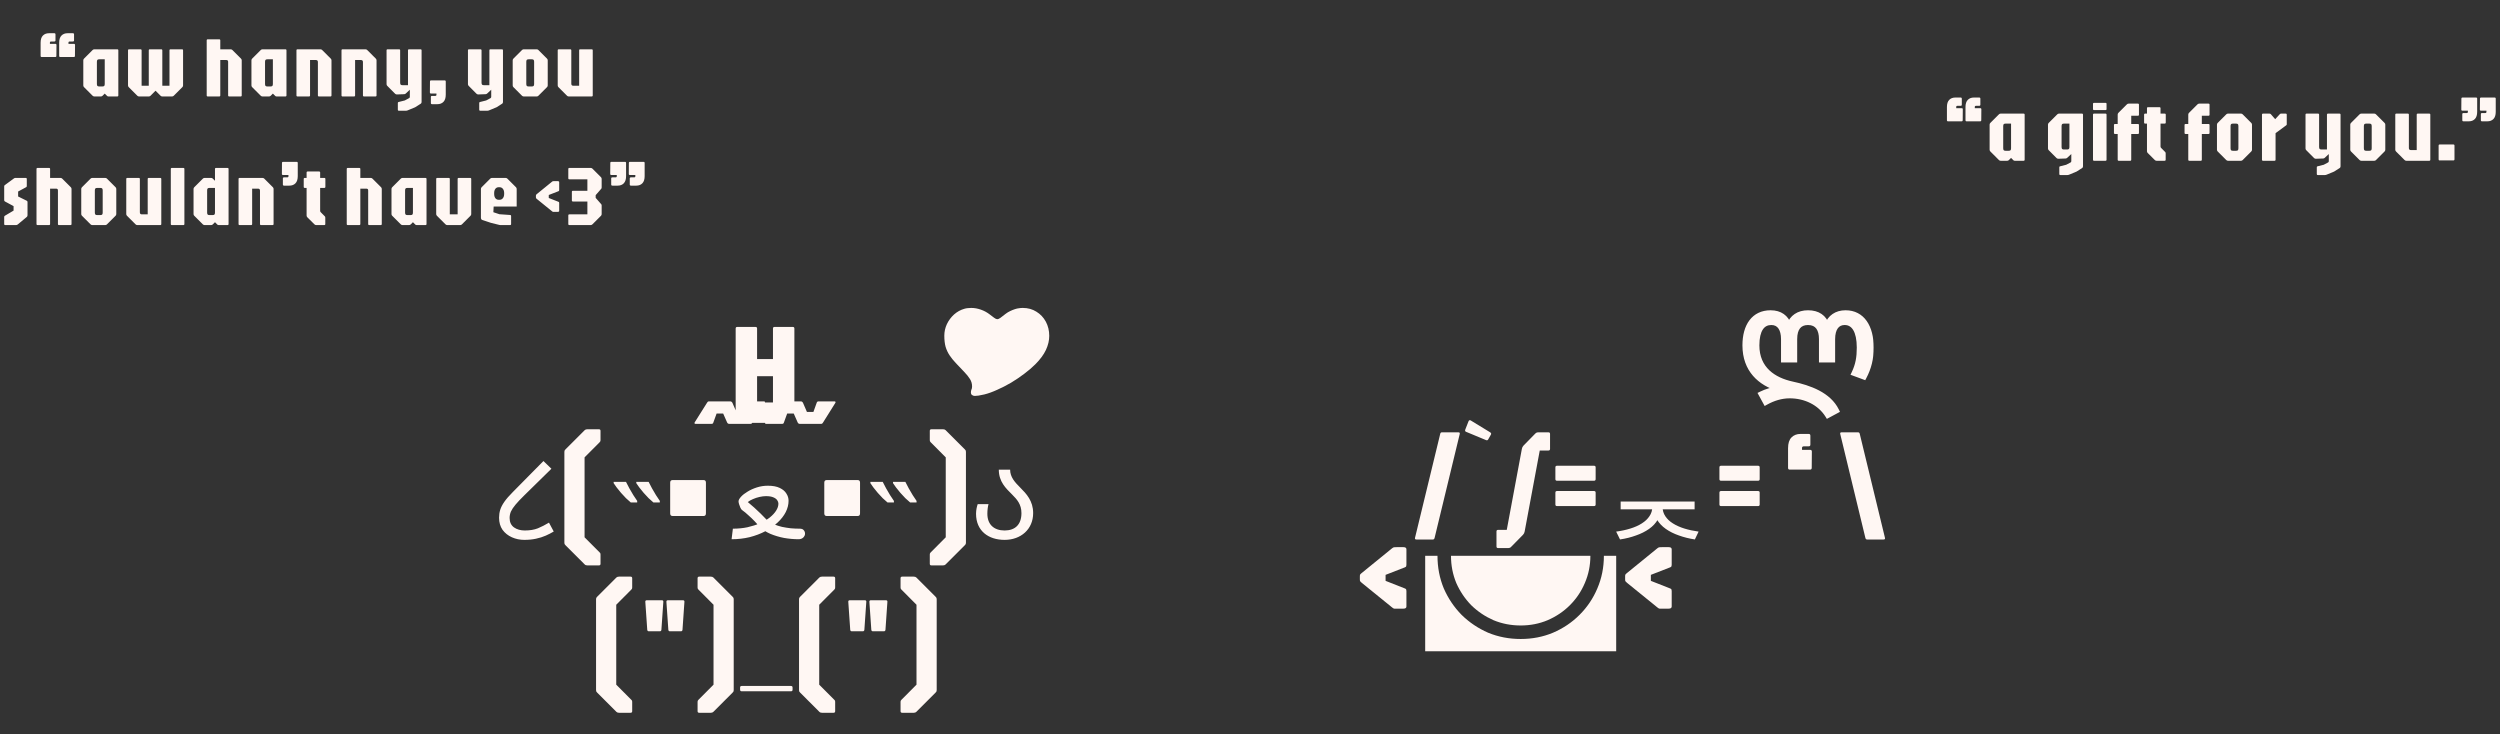 <svg width="933" height="274" viewBox="0 0 933 274" fill="none" xmlns="http://www.w3.org/2000/svg">
<rect x="0" y="0" width="933" height="274" fill="#333333" stroke="none"/>
<path d="M738.641 36.4C738.929 36.4 739.073 36.544 739.073 36.832V39.072C739.073 39.349 738.929 39.488 738.641 39.488H737.473C737.153 39.488 736.993 39.621 736.993 39.888V40.368H739.041C739.307 40.368 739.441 40.512 739.441 40.8L739.409 44.848C739.409 45.136 739.27 45.28 738.993 45.28H733.921C733.654 45.28 733.521 45.136 733.521 44.848V39.952C733.521 38.747 733.803 37.856 734.369 37.28C734.945 36.693 735.702 36.4 736.641 36.4H738.641ZM731.713 36.4C732.001 36.4 732.145 36.544 732.145 36.832V39.072C732.145 39.349 732.001 39.488 731.713 39.488H730.545C730.225 39.488 730.065 39.621 730.065 39.888V40.368H732.113C732.379 40.368 732.513 40.512 732.513 40.8L732.481 44.848C732.481 45.136 732.342 45.28 732.065 45.28H726.993C726.726 45.28 726.593 45.136 726.593 44.848V39.952C726.593 38.747 726.875 37.856 727.441 37.28C728.017 36.693 728.774 36.4 729.713 36.4H731.713ZM746.639 60C746.393 60 746.18 59.909 745.999 59.728L742.799 56.528C742.617 56.357 742.527 56.144 742.527 55.888V46.512C742.527 46.256 742.617 46.043 742.799 45.872L745.999 42.672C746.18 42.491 746.393 42.4 746.639 42.4H755.199C755.465 42.4 755.599 42.533 755.599 42.8V59.6C755.599 59.867 755.465 60 755.199 60H751.871C751.732 60 751.625 59.973 751.551 59.92C751.487 59.867 751.412 59.803 751.327 59.728L750.527 58.928L749.727 59.728C749.556 59.909 749.343 60 749.087 60H746.639ZM748.511 56.272H749.631C749.972 56.272 750.207 56.203 750.335 56.064C750.463 55.925 750.527 55.68 750.527 55.328V46.128H748.511C748.159 46.128 747.919 46.197 747.791 46.336C747.663 46.475 747.599 46.72 747.599 47.072V55.328C747.599 55.68 747.663 55.925 747.791 56.064C747.919 56.203 748.159 56.272 748.511 56.272ZM768.932 65.328C768.665 65.328 768.532 65.195 768.532 64.928V62.432C768.532 62.219 768.612 62.101 768.772 62.08L771.108 61.488L772.772 60.608C772.932 60.523 773.012 60.357 773.012 60.112V57.488L771.508 58.88C771.327 59.061 771.113 59.152 770.868 59.152L768.148 59.248C767.903 59.248 767.689 59.163 767.508 58.992L764.58 56.048C764.399 55.877 764.308 55.664 764.308 55.408V46.512C764.308 46.256 764.399 46.043 764.58 45.872L767.78 42.672C767.961 42.491 768.175 42.4 768.42 42.4H776.98C777.247 42.4 777.38 42.533 777.38 42.8V62.032C777.38 62.32 777.289 62.533 777.108 62.672L774.98 64.032L772.292 65.152C772.132 65.216 772.009 65.259 771.924 65.28C771.849 65.312 771.721 65.328 771.54 65.328H768.932ZM770.292 55.792H771.412C771.753 55.792 771.988 55.723 772.116 55.584C772.244 55.445 772.308 55.2 772.308 54.848V46.128H770.292C769.94 46.128 769.7 46.197 769.572 46.336C769.444 46.475 769.38 46.72 769.38 47.072V54.848C769.38 55.2 769.444 55.445 769.572 55.584C769.7 55.723 769.94 55.792 770.292 55.792ZM781.508 60C781.241 60 781.108 59.867 781.108 59.6V42.8C781.108 42.533 781.241 42.4 781.508 42.4H785.764C786.03 42.4 786.164 42.533 786.164 42.8V59.6C786.164 59.867 786.03 60 785.764 60H781.508ZM781.428 41.072C781.214 41.072 781.108 40.965 781.108 40.752V38.72C781.108 38.507 781.214 38.4 781.428 38.4H785.876C786.068 38.4 786.164 38.507 786.164 38.72V40.752C786.164 40.965 786.068 41.072 785.876 41.072H781.428ZM790.721 60C790.454 60 790.321 59.867 790.321 59.6V42.768C790.321 42.523 790.406 42.309 790.577 42.128L793.777 38.928C793.958 38.757 794.171 38.672 794.417 38.672H797.857C798.123 38.672 798.257 38.805 798.257 39.072V42.8C798.257 43.067 798.123 43.2 797.857 43.2H795.377V59.6C795.377 59.867 795.243 60 794.977 60H790.721ZM789.329 50C789.062 50 788.929 49.867 788.929 49.6V46.672C788.929 46.405 789.062 46.272 789.329 46.272H797.857C798.123 46.272 798.257 46.405 798.257 46.672V49.6C798.257 49.867 798.123 50 797.857 50H789.329ZM804.819 60C804.573 60 804.36 59.909 804.179 59.728L801.507 57.072C801.336 56.891 801.251 56.677 801.251 56.432V46.128H800.579C800.312 46.128 800.179 45.995 800.179 45.728V42.8C800.179 42.533 800.312 42.4 800.579 42.4H801.251V40.4C801.251 40.133 801.384 40 801.651 40H805.907C806.173 40 806.307 40.133 806.307 40.4V42.4H807.859C808.125 42.4 808.259 42.533 808.259 42.8V45.728C808.259 45.995 808.125 46.128 807.859 46.128H806.307V54.672C806.307 54.875 806.371 55.04 806.499 55.168L808.067 56.752C808.173 56.848 808.227 57.008 808.227 57.232V59.6C808.227 59.867 808.093 60 807.827 60H804.819ZM817.065 60C816.798 60 816.664 59.867 816.664 59.6V42.768C816.664 42.523 816.75 42.309 816.921 42.128L820.121 38.928C820.302 38.757 820.515 38.672 820.761 38.672H824.201C824.467 38.672 824.601 38.805 824.601 39.072V42.8C824.601 43.067 824.467 43.2 824.201 43.2H821.721V59.6C821.721 59.867 821.587 60 821.321 60H817.065ZM815.673 50C815.406 50 815.273 49.867 815.273 49.6V46.672C815.273 46.405 815.406 46.272 815.673 46.272H824.201C824.467 46.272 824.601 46.405 824.601 46.672V49.6C824.601 49.867 824.467 50 824.201 50H815.673ZM831.483 60C831.237 60 831.024 59.909 830.843 59.728L827.643 56.528C827.461 56.357 827.371 56.144 827.371 55.888V46.512C827.371 46.256 827.461 46.043 827.643 45.872L830.843 42.672C831.024 42.491 831.237 42.4 831.483 42.4H836.331C836.587 42.4 836.8 42.491 836.971 42.672L840.171 45.872C840.352 46.043 840.443 46.256 840.443 46.512V55.888C840.443 56.144 840.352 56.357 840.171 56.528L836.971 59.728C836.8 59.909 836.587 60 836.331 60H831.483ZM833.355 56.272H834.475C834.816 56.272 835.051 56.203 835.179 56.064C835.307 55.925 835.371 55.68 835.371 55.328V47.072C835.371 46.72 835.307 46.475 835.179 46.336C835.051 46.197 834.816 46.128 834.475 46.128H833.355C833.003 46.128 832.763 46.197 832.635 46.336C832.507 46.475 832.443 46.72 832.443 47.072V55.328C832.443 55.68 832.507 55.925 832.635 56.064C832.763 56.203 833.003 56.272 833.355 56.272ZM844.57 60C844.303 60 844.17 59.867 844.17 59.6V42.8C844.17 42.533 844.303 42.4 844.57 42.4H847.002C847.205 42.4 847.381 42.491 847.53 42.672L849.098 44.48L850.842 42.592C850.959 42.464 851.109 42.4 851.29 42.4H853.018C853.285 42.4 853.418 42.533 853.418 42.8V46.24C853.418 46.411 853.407 46.528 853.386 46.592C853.365 46.645 853.306 46.704 853.21 46.768L849.242 49.696V59.6C849.242 59.867 849.109 60 848.842 60H844.57ZM865.028 65.328C864.761 65.328 864.628 65.195 864.628 64.928V62.432C864.628 62.229 864.708 62.112 864.868 62.08L867.22 61.488L868.868 60.608C869.028 60.523 869.108 60.357 869.108 60.112V57.488L867.62 58.88C867.439 59.061 867.225 59.152 866.98 59.152L864.26 59.248C864.015 59.248 863.801 59.163 863.62 58.992L860.692 56.048C860.511 55.877 860.42 55.664 860.42 55.408V42.8C860.42 42.533 860.553 42.4 860.82 42.4H865.092C865.359 42.4 865.492 42.533 865.492 42.8V54.848C865.492 55.2 865.556 55.445 865.684 55.584C865.812 55.723 866.047 55.792 866.388 55.792H868.42V42.8C868.42 42.533 868.553 42.4 868.82 42.4H873.092C873.359 42.4 873.492 42.533 873.492 42.8V62.032C873.492 62.352 873.401 62.565 873.22 62.672L871.092 64.032L868.388 65.152C868.228 65.216 868.105 65.259 868.02 65.28C867.945 65.312 867.823 65.328 867.652 65.328H865.028ZM881.233 60C880.987 60 880.774 59.909 880.593 59.728L877.393 56.528C877.211 56.357 877.121 56.144 877.121 55.888V46.512C877.121 46.256 877.211 46.043 877.393 45.872L880.593 42.672C880.774 42.491 880.987 42.4 881.233 42.4H886.081C886.337 42.4 886.55 42.491 886.721 42.672L889.921 45.872C890.102 46.043 890.193 46.256 890.193 46.512V55.888C890.193 56.144 890.102 56.357 889.921 56.528L886.721 59.728C886.55 59.909 886.337 60 886.081 60H881.233ZM883.105 56.272H884.225C884.566 56.272 884.801 56.203 884.929 56.064C885.057 55.925 885.121 55.68 885.121 55.328V47.072C885.121 46.72 885.057 46.475 884.929 46.336C884.801 46.197 884.566 46.128 884.225 46.128H883.105C882.753 46.128 882.513 46.197 882.385 46.336C882.257 46.475 882.193 46.72 882.193 47.072V55.328C882.193 55.68 882.257 55.925 882.385 56.064C882.513 56.203 882.753 56.272 883.105 56.272ZM898.032 60C897.776 60 897.563 59.909 897.392 59.728L894.192 56.528C894.011 56.357 893.92 56.144 893.92 55.888V42.8C893.92 42.533 894.053 42.4 894.32 42.4H898.592C898.859 42.4 898.992 42.533 898.992 42.8V55.248C898.992 55.749 899.237 56 899.728 56H901.92V42.8C901.92 42.533 902.053 42.4 902.32 42.4H906.592C906.859 42.4 906.992 42.533 906.992 42.8V59.6C906.992 59.867 906.859 60 906.592 60H898.032ZM910.493 59.872C910.226 59.872 910.093 59.728 910.093 59.44V54.352C910.093 54.064 910.226 53.92 910.493 53.92H915.613C915.879 53.92 916.013 54.064 916.013 54.352V59.44C916.013 59.728 915.879 59.872 915.613 59.872H910.493ZM919.361 45.28C919.073 45.28 918.929 45.136 918.929 44.848V42.608C918.929 42.331 919.073 42.192 919.361 42.192H920.529C920.849 42.192 921.009 42.059 921.009 41.792V41.312H918.961C918.695 41.312 918.561 41.168 918.561 40.88L918.593 36.832C918.593 36.544 918.732 36.4 919.009 36.4H924.081C924.348 36.4 924.481 36.544 924.481 36.832V41.728C924.481 42.923 924.199 43.813 923.633 44.4C923.068 44.987 922.311 45.28 921.361 45.28H919.361ZM926.289 45.28C926.001 45.28 925.857 45.136 925.857 44.848V42.608C925.857 42.331 926.001 42.192 926.289 42.192H927.457C927.777 42.192 927.937 42.059 927.937 41.792V41.312H925.889C925.623 41.312 925.489 41.168 925.489 40.88L925.521 36.832C925.521 36.544 925.66 36.4 925.937 36.4H931.009C931.276 36.4 931.409 36.544 931.409 36.832V41.728C931.409 42.923 931.127 43.813 930.561 44.4C929.996 44.987 929.239 45.28 928.289 45.28H926.289Z" fill="#FFF7F3"/>
<path d="M27.203 12.4C27.491 12.4 27.635 12.544 27.635 12.832V15.072C27.635 15.349 27.491 15.488 27.203 15.488H26.035C25.715 15.488 25.555 15.621 25.555 15.888V16.368H27.603C27.87 16.368 28.003 16.512 28.003 16.8L27.971 20.848C27.971 21.136 27.832 21.28 27.555 21.28H22.483C22.216 21.28 22.083 21.136 22.083 20.848V15.952C22.083 14.747 22.366 13.856 22.931 13.28C23.507 12.693 24.264 12.4 25.203 12.4H27.203ZM20.275 12.4C20.563 12.4 20.707 12.544 20.707 12.832V15.072C20.707 15.349 20.563 15.488 20.275 15.488H19.107C18.787 15.488 18.627 15.621 18.627 15.888V16.368H20.675C20.942 16.368 21.075 16.512 21.075 16.8L21.043 20.848C21.043 21.136 20.904 21.28 20.627 21.28H15.555C15.288 21.28 15.155 21.136 15.155 20.848V15.952C15.155 14.747 15.438 13.856 16.003 13.28C16.579 12.693 17.336 12.4 18.275 12.4H20.275ZM35.201 36C34.956 36 34.743 35.909 34.561 35.728L31.361 32.528C31.18 32.357 31.089 32.144 31.089 31.888V22.512C31.089 22.256 31.18 22.043 31.361 21.872L34.561 18.672C34.743 18.491 34.956 18.4 35.201 18.4H43.761C44.028 18.4 44.161 18.533 44.161 18.8V35.6C44.161 35.867 44.028 36 43.761 36H40.433C40.295 36 40.188 35.973 40.113 35.92C40.049 35.867 39.975 35.803 39.889 35.728L39.089 34.928L38.289 35.728C38.119 35.909 37.905 36 37.649 36H35.201ZM37.073 32.272H38.193C38.535 32.272 38.769 32.203 38.897 32.064C39.025 31.925 39.089 31.68 39.089 31.328V22.128H37.073C36.721 22.128 36.481 22.197 36.353 22.336C36.225 22.475 36.161 22.72 36.161 23.072V31.328C36.161 31.68 36.225 31.925 36.353 32.064C36.481 32.203 36.721 32.272 37.073 32.272ZM51.889 36C51.643 36 51.43 35.909 51.249 35.728L48.049 32.528C47.867 32.357 47.777 32.144 47.777 31.888V18.8C47.777 18.533 47.91 18.4 48.177 18.4H52.449C52.715 18.4 52.849 18.533 52.849 18.8V32H55.521V18.8C55.521 18.533 55.654 18.4 55.921 18.4H60.177C60.443 18.4 60.577 18.533 60.577 18.8V32H63.249V18.8C63.249 18.533 63.382 18.4 63.649 18.4H67.921C68.187 18.4 68.321 18.533 68.321 18.8V31.888C68.321 32.144 68.23 32.357 68.049 32.528L64.849 35.728C64.667 35.909 64.454 36 64.209 36H60.561C60.305 36 60.091 35.909 59.921 35.728L57.761 33.568H58.337L56.177 35.728C56.006 35.909 55.793 36 55.537 36H51.889ZM77.539 36C77.272 36 77.139 35.867 77.139 35.6V15.072C77.139 14.805 77.272 14.672 77.539 14.672H81.811C82.077 14.672 82.211 14.805 82.211 15.072V18.4H86.099C86.344 18.4 86.557 18.491 86.739 18.672L89.939 21.872C90.12 22.043 90.211 22.256 90.211 22.512V35.6C90.211 35.867 90.077 36 89.811 36H85.539C85.272 36 85.139 35.867 85.139 35.6V23.072C85.139 22.624 84.915 22.4 84.467 22.4H82.211V35.6C82.211 35.867 82.077 36 81.811 36H77.539ZM97.951 36C97.706 36 97.493 35.909 97.311 35.728L94.111 32.528C93.93 32.357 93.839 32.144 93.839 31.888V22.512C93.839 22.256 93.93 22.043 94.111 21.872L97.311 18.672C97.493 18.491 97.706 18.4 97.951 18.4H106.511C106.778 18.4 106.911 18.533 106.911 18.8V35.6C106.911 35.867 106.778 36 106.511 36H103.183C103.045 36 102.938 35.973 102.863 35.92C102.799 35.867 102.725 35.803 102.639 35.728L101.839 34.928L101.039 35.728C100.869 35.909 100.655 36 100.399 36H97.951ZM99.823 32.272H100.943C101.285 32.272 101.519 32.203 101.647 32.064C101.775 31.925 101.839 31.68 101.839 31.328V22.128H99.823C99.471 22.128 99.231 22.197 99.103 22.336C98.975 22.475 98.911 22.72 98.911 23.072V31.328C98.911 31.68 98.975 31.925 99.103 32.064C99.231 32.203 99.471 32.272 99.823 32.272ZM111.039 36C110.772 36 110.639 35.867 110.639 35.6V18.8C110.639 18.533 110.772 18.4 111.039 18.4H119.599C119.844 18.4 120.057 18.491 120.239 18.672L123.439 21.872C123.62 22.043 123.711 22.256 123.711 22.512V35.6C123.711 35.867 123.577 36 123.311 36H119.039C118.772 36 118.639 35.867 118.639 35.6V23.152C118.639 22.651 118.388 22.4 117.887 22.4H115.711V35.6C115.711 35.867 115.577 36 115.311 36H111.039ZM127.851 36C127.585 36 127.451 35.867 127.451 35.6V18.8C127.451 18.533 127.585 18.4 127.851 18.4H136.411C136.657 18.4 136.87 18.491 137.051 18.672L140.251 21.872C140.433 22.043 140.523 22.256 140.523 22.512V35.6C140.523 35.867 140.39 36 140.123 36H135.851C135.585 36 135.451 35.867 135.451 35.6V23.152C135.451 22.651 135.201 22.4 134.699 22.4H132.523V35.6C132.523 35.867 132.39 36 132.123 36H127.851ZM148.872 41.328C148.605 41.328 148.472 41.195 148.472 40.928V38.432C148.472 38.229 148.552 38.112 148.712 38.08L151.064 37.488L152.712 36.608C152.872 36.523 152.952 36.357 152.952 36.112V33.488L151.464 34.88C151.282 35.061 151.069 35.152 150.824 35.152L148.104 35.248C147.858 35.248 147.645 35.163 147.464 34.992L144.536 32.048C144.354 31.877 144.264 31.664 144.264 31.408V18.8C144.264 18.533 144.397 18.4 144.664 18.4H148.936C149.202 18.4 149.336 18.533 149.336 18.8V30.848C149.336 31.2 149.4 31.445 149.528 31.584C149.656 31.723 149.89 31.792 150.232 31.792H152.264V18.8C152.264 18.533 152.397 18.4 152.664 18.4H156.936C157.202 18.4 157.336 18.533 157.336 18.8V38.032C157.336 38.352 157.245 38.565 157.064 38.672L154.936 40.032L152.232 41.152C152.072 41.216 151.949 41.259 151.864 41.28C151.789 41.312 151.666 41.328 151.496 41.328H148.872ZM161.236 38.88C160.948 38.88 160.804 38.736 160.804 38.448V36.208C160.804 35.931 160.948 35.792 161.236 35.792H162.404C162.724 35.792 162.884 35.659 162.884 35.392V34.912H160.836C160.57 34.912 160.436 34.768 160.436 34.48L160.468 30.432C160.468 30.144 160.607 30 160.884 30H165.956C166.223 30 166.356 30.144 166.356 30.432V35.328C166.356 36.523 166.074 37.413 165.508 38C164.943 38.587 164.186 38.88 163.236 38.88H161.236ZM179.247 41.328C178.98 41.328 178.847 41.195 178.847 40.928V38.432C178.847 38.229 178.927 38.112 179.087 38.08L181.439 37.488L183.087 36.608C183.247 36.523 183.327 36.357 183.327 36.112V33.488L181.839 34.88C181.657 35.061 181.444 35.152 181.199 35.152L178.479 35.248C178.233 35.248 178.02 35.163 177.839 34.992L174.911 32.048C174.729 31.877 174.639 31.664 174.639 31.408V18.8C174.639 18.533 174.772 18.4 175.039 18.4H179.311C179.577 18.4 179.711 18.533 179.711 18.8V30.848C179.711 31.2 179.775 31.445 179.903 31.584C180.031 31.723 180.265 31.792 180.607 31.792H182.639V18.8C182.639 18.533 182.772 18.4 183.039 18.4H187.311C187.577 18.4 187.711 18.533 187.711 18.8V38.032C187.711 38.352 187.62 38.565 187.439 38.672L185.311 40.032L182.607 41.152C182.447 41.216 182.324 41.259 182.239 41.28C182.164 41.312 182.041 41.328 181.871 41.328H179.247ZM195.451 36C195.206 36 194.993 35.909 194.811 35.728L191.611 32.528C191.43 32.357 191.339 32.144 191.339 31.888V22.512C191.339 22.256 191.43 22.043 191.611 21.872L194.811 18.672C194.993 18.491 195.206 18.4 195.451 18.4H200.299C200.555 18.4 200.769 18.491 200.939 18.672L204.139 21.872C204.321 22.043 204.411 22.256 204.411 22.512V31.888C204.411 32.144 204.321 32.357 204.139 32.528L200.939 35.728C200.769 35.909 200.555 36 200.299 36H195.451ZM197.323 32.272H198.443C198.785 32.272 199.019 32.203 199.147 32.064C199.275 31.925 199.339 31.68 199.339 31.328V23.072C199.339 22.72 199.275 22.475 199.147 22.336C199.019 22.197 198.785 22.128 198.443 22.128H197.323C196.971 22.128 196.731 22.197 196.603 22.336C196.475 22.475 196.411 22.72 196.411 23.072V31.328C196.411 31.68 196.475 31.925 196.603 32.064C196.731 32.203 196.971 32.272 197.323 32.272ZM212.251 36C211.995 36 211.781 35.909 211.611 35.728L208.411 32.528C208.229 32.357 208.139 32.144 208.139 31.888V18.8C208.139 18.533 208.272 18.4 208.539 18.4H212.811C213.077 18.4 213.211 18.533 213.211 18.8V31.248C213.211 31.749 213.456 32 213.947 32H216.139V18.8C216.139 18.533 216.272 18.4 216.539 18.4H220.811C221.077 18.4 221.211 18.533 221.211 18.8V35.6C221.211 35.867 221.077 36 220.811 36H212.251ZM1.965 84C1.698 84 1.565 83.867 1.565 83.6V81.008C1.565 80.763 1.645 80.603 1.805 80.528L5.069 78.592V76.928L1.805 75.168C1.645 75.072 1.565 74.907 1.565 74.672V69.568C1.565 69.451 1.581 69.355 1.613 69.28C1.655 69.205 1.714 69.141 1.789 69.088L5.197 66.592C5.314 66.507 5.41 66.453 5.485 66.432C5.559 66.411 5.634 66.4 5.709 66.4H9.597C9.863 66.4 9.997 66.533 9.997 66.8V69.312C9.997 69.493 9.981 69.616 9.949 69.68C9.927 69.744 9.874 69.797 9.789 69.84L6.765 71.472V73.328L9.997 74.928C10.178 75.003 10.269 75.163 10.269 75.408V80.32C10.269 80.587 10.178 80.8 9.997 80.96L6.589 83.792C6.418 83.931 6.205 84 5.949 84H1.965ZM14.023 84C13.757 84 13.623 83.867 13.623 83.6V63.072C13.623 62.805 13.757 62.672 14.023 62.672H18.295C18.562 62.672 18.695 62.805 18.695 63.072V66.4H22.583C22.828 66.4 23.042 66.491 23.223 66.672L26.423 69.872C26.605 70.043 26.695 70.256 26.695 70.512V83.6C26.695 83.867 26.562 84 26.295 84H22.023C21.756 84 21.623 83.867 21.623 83.6V71.072C21.623 70.624 21.399 70.4 20.951 70.4H18.695V83.6C18.695 83.867 18.562 84 18.295 84H14.023ZM34.436 84C34.19 84 33.977 83.909 33.796 83.728L30.596 80.528C30.414 80.357 30.324 80.144 30.324 79.888V70.512C30.324 70.256 30.414 70.043 30.596 69.872L33.796 66.672C33.977 66.491 34.19 66.4 34.436 66.4H39.284C39.54 66.4 39.753 66.491 39.924 66.672L43.124 69.872C43.305 70.043 43.396 70.256 43.396 70.512V79.888C43.396 80.144 43.305 80.357 43.124 80.528L39.924 83.728C39.753 83.909 39.54 84 39.284 84H34.436ZM36.308 80.272H37.428C37.769 80.272 38.004 80.203 38.132 80.064C38.26 79.925 38.324 79.68 38.324 79.328V71.072C38.324 70.72 38.26 70.475 38.132 70.336C38.004 70.197 37.769 70.128 37.428 70.128H36.308C35.956 70.128 35.716 70.197 35.588 70.336C35.46 70.475 35.396 70.72 35.396 71.072V79.328C35.396 79.68 35.46 79.925 35.588 80.064C35.716 80.203 35.956 80.272 36.308 80.272ZM51.235 84C50.979 84 50.766 83.909 50.595 83.728L47.395 80.528C47.214 80.357 47.123 80.144 47.123 79.888V66.8C47.123 66.533 47.257 66.4 47.523 66.4H51.795C52.062 66.4 52.195 66.533 52.195 66.8V79.248C52.195 79.749 52.441 80 52.931 80H55.123V66.8C55.123 66.533 55.257 66.4 55.523 66.4H59.795C60.062 66.4 60.195 66.533 60.195 66.8V83.6C60.195 83.867 60.062 84 59.795 84H51.235ZM64.144 84C63.877 84 63.744 83.867 63.744 83.6V63.072C63.744 62.805 63.877 62.672 64.144 62.672H68.416C68.682 62.672 68.816 62.805 68.816 63.072V83.6C68.816 83.867 68.682 84 68.416 84H64.144ZM76.342 84C76.097 84 75.883 83.909 75.702 83.728L72.502 80.528C72.32 80.357 72.23 80.144 72.23 79.888V70.512C72.23 70.256 72.32 70.043 72.502 69.872L75.702 66.672C75.883 66.491 76.097 66.4 76.342 66.4H78.79C79.046 66.4 79.259 66.491 79.43 66.672L80.23 67.472V63.072C80.23 62.805 80.363 62.672 80.63 62.672H84.902C85.168 62.672 85.302 62.805 85.302 63.072V83.6C85.302 83.867 85.168 84 84.902 84H81.574C81.435 84 81.329 83.973 81.254 83.92C81.19 83.867 81.115 83.803 81.03 83.728L80.23 82.928L79.43 83.728C79.259 83.909 79.046 84 78.79 84H76.342ZM78.214 80.272H79.334C79.675 80.272 79.91 80.203 80.038 80.064C80.166 79.925 80.23 79.68 80.23 79.328V70.128H78.214C77.862 70.128 77.622 70.197 77.494 70.336C77.366 70.475 77.302 70.72 77.302 71.072V79.328C77.302 79.68 77.366 79.925 77.494 80.064C77.622 80.203 77.862 80.272 78.214 80.272ZM89.429 84C89.163 84 89.029 83.867 89.029 83.6V66.8C89.029 66.533 89.163 66.4 89.429 66.4H97.989C98.235 66.4 98.448 66.491 98.629 66.672L101.829 69.872C102.011 70.043 102.101 70.256 102.101 70.512V83.6C102.101 83.867 101.968 84 101.701 84H97.429C97.163 84 97.029 83.867 97.029 83.6V71.152C97.029 70.651 96.779 70.4 96.277 70.4H94.101V83.6C94.101 83.867 93.968 84 93.701 84H89.429ZM106.002 69.28C105.714 69.28 105.57 69.136 105.57 68.848V66.608C105.57 66.331 105.714 66.192 106.002 66.192H107.17C107.49 66.192 107.65 66.059 107.65 65.792V65.312H105.602C105.335 65.312 105.202 65.168 105.202 64.88L105.234 60.832C105.234 60.544 105.373 60.4 105.65 60.4H110.722C110.989 60.4 111.122 60.544 111.122 60.832V65.728C111.122 66.923 110.839 67.813 110.274 68.4C109.709 68.987 108.951 69.28 108.002 69.28H106.002ZM117.991 84C117.745 84 117.532 83.909 117.351 83.728L114.679 81.072C114.508 80.891 114.423 80.677 114.423 80.432V70.128H113.751C113.484 70.128 113.351 69.995 113.351 69.728V66.8C113.351 66.533 113.484 66.4 113.751 66.4H114.423V64.4C114.423 64.133 114.556 64 114.823 64H119.079C119.345 64 119.479 64.133 119.479 64.4V66.4H121.031C121.297 66.4 121.431 66.533 121.431 66.8V69.728C121.431 69.995 121.297 70.128 121.031 70.128H119.479V78.672C119.479 78.875 119.543 79.04 119.671 79.168L121.239 80.752C121.345 80.848 121.399 81.008 121.399 81.232V83.6C121.399 83.867 121.265 84 120.999 84H117.991ZM129.804 84C129.538 84 129.404 83.867 129.404 83.6V63.072C129.404 62.805 129.538 62.672 129.804 62.672H134.076C134.343 62.672 134.476 62.805 134.476 63.072V66.4H138.364C138.61 66.4 138.823 66.491 139.004 66.672L142.204 69.872C142.386 70.043 142.476 70.256 142.476 70.512V83.6C142.476 83.867 142.343 84 142.076 84H137.804C137.538 84 137.404 83.867 137.404 83.6V71.072C137.404 70.624 137.18 70.4 136.732 70.4H134.476V83.6C134.476 83.867 134.343 84 134.076 84H129.804ZM150.217 84C149.972 84 149.758 83.909 149.577 83.728L146.377 80.528C146.196 80.357 146.105 80.144 146.105 79.888V70.512C146.105 70.256 146.196 70.043 146.377 69.872L149.577 66.672C149.758 66.491 149.972 66.4 150.217 66.4H158.777C159.044 66.4 159.177 66.533 159.177 66.8V83.6C159.177 83.867 159.044 84 158.777 84H155.449C155.31 84 155.204 83.973 155.129 83.92C155.065 83.867 154.99 83.803 154.905 83.728L154.105 82.928L153.305 83.728C153.134 83.909 152.921 84 152.665 84H150.217ZM152.089 80.272H153.209C153.55 80.272 153.785 80.203 153.913 80.064C154.041 79.925 154.105 79.68 154.105 79.328V70.128H152.089C151.737 70.128 151.497 70.197 151.369 70.336C151.241 70.475 151.177 70.72 151.177 71.072V79.328C151.177 79.68 151.241 79.925 151.369 80.064C151.497 80.203 151.737 80.272 152.089 80.272ZM166.904 84C166.659 84 166.446 83.909 166.264 83.728L163.064 80.528C162.883 80.357 162.792 80.144 162.792 79.888V66.8C162.792 66.533 162.926 66.4 163.192 66.4H167.464C167.731 66.4 167.864 66.533 167.864 66.8V80H170.792V66.8C170.792 66.533 170.926 66.4 171.192 66.4H175.464C175.731 66.4 175.864 66.533 175.864 66.8V79.888C175.864 80.144 175.774 80.357 175.592 80.528L172.392 83.728C172.222 83.909 172.008 84 171.752 84H166.904ZM186.76 84C186.653 84 186.536 83.984 186.408 83.952C186.291 83.92 186.179 83.893 186.072 83.872L183.224 83.168L179.96 82.08C179.64 81.973 179.48 81.664 179.48 81.152V70.512C179.48 70.256 179.571 70.043 179.752 69.872L182.952 66.672C183.133 66.491 183.347 66.4 183.592 66.4H188.712C188.957 66.4 189.171 66.491 189.352 66.672L192.552 69.872C192.733 70.043 192.824 70.256 192.824 70.512V77.072H184.232L184.12 79.2L186.392 79.952L190.472 80.24C190.653 80.272 190.744 80.395 190.744 80.608V83.6C190.744 83.867 190.611 84 190.344 84H186.76ZM186.12 74.56H186.424C186.947 74.56 187.363 74.363 187.672 73.968C187.992 73.573 188.152 73.04 188.152 72.368V72.048C188.152 71.387 187.992 70.859 187.672 70.464C187.363 70.069 186.947 69.872 186.424 69.872H186.104C185.592 69.872 185.181 70.069 184.872 70.464C184.573 70.859 184.424 71.387 184.424 72.048V72.368C184.424 73.04 184.573 73.573 184.872 73.968C185.181 74.363 185.597 74.56 186.12 74.56ZM206.88 79.072C206.688 79.072 206.533 79.072 206.416 79.072C206.309 79.061 206.176 78.987 206.016 78.848L200.336 74.24C200.176 74.101 200.08 74.005 200.048 73.952C200.016 73.888 200 73.771 200 73.6V73.072C200 72.891 200.016 72.773 200.048 72.72C200.08 72.656 200.176 72.56 200.336 72.432L206.016 67.808C206.176 67.68 206.309 67.616 206.416 67.616C206.533 67.605 206.688 67.6 206.88 67.6H208.128C208.501 67.6 208.688 67.733 208.688 68V70.848C208.688 70.944 208.677 71.04 208.656 71.136C208.635 71.232 208.555 71.307 208.416 71.36L204.8 72.768V73.888L208.416 75.312C208.555 75.355 208.635 75.429 208.656 75.536C208.677 75.632 208.688 75.723 208.688 75.808V78.672C208.688 78.939 208.501 79.072 208.128 79.072H206.88ZM212.492 84C212.225 84 212.092 83.867 212.092 83.6V80.4C212.092 80.133 212.225 80 212.492 80H219.212V75.2H213.82C213.553 75.2 213.42 75.067 213.42 74.8V71.6C213.42 71.333 213.553 71.2 213.82 71.2H219.212V66.928H212.492C212.225 66.928 212.092 66.795 212.092 66.528V63.072C212.092 62.805 212.225 62.672 212.492 62.672H220.444C220.689 62.672 220.903 62.757 221.084 62.928L224.284 66.128C224.455 66.309 224.54 66.523 224.54 66.768V69.968C224.54 70.192 224.487 70.352 224.38 70.448L222.3 72.832V73.84L224.38 76.208C224.487 76.315 224.54 76.475 224.54 76.688V79.888C224.54 80.144 224.455 80.357 224.284 80.528L221.084 83.728C220.903 83.909 220.689 84 220.444 84H212.492ZM228.533 69.28C228.245 69.28 228.101 69.136 228.101 68.848V66.608C228.101 66.331 228.245 66.192 228.533 66.192H229.701C230.021 66.192 230.181 66.059 230.181 65.792V65.312H228.133C227.866 65.312 227.733 65.168 227.733 64.88L227.765 60.832C227.765 60.544 227.904 60.4 228.181 60.4H233.253C233.52 60.4 233.653 60.544 233.653 60.832V65.728C233.653 66.923 233.37 67.813 232.805 68.4C232.24 68.987 231.482 69.28 230.533 69.28H228.533ZM235.461 69.28C235.173 69.28 235.029 69.136 235.029 68.848V66.608C235.029 66.331 235.173 66.192 235.461 66.192H236.629C236.949 66.192 237.109 66.059 237.109 65.792V65.312H235.061C234.794 65.312 234.661 65.168 234.661 64.88L234.693 60.832C234.693 60.544 234.832 60.4 235.109 60.4H240.181C240.448 60.4 240.581 60.544 240.581 60.832V65.728C240.581 66.923 240.298 67.813 239.733 68.4C239.168 68.987 238.41 69.28 237.461 69.28H235.461Z" fill="#FFF7F3"/>
<path d="M528.615 201.347C528.151 201.347 527.975 201.131 528.087 200.699L537.495 161.891C537.575 161.523 537.791 161.339 538.143 161.339H544.263C544.711 161.339 544.879 161.555 544.767 161.987L535.383 200.771C535.287 201.155 535.071 201.347 534.735 201.347H528.615ZM554.637 164.267L547.125 161.147C546.789 161.019 546.693 160.747 546.837 160.331L548.037 157.259C548.213 156.827 548.485 156.707 548.853 156.899L556.125 161.339C556.493 161.563 556.589 161.843 556.413 162.179L555.405 163.979C555.229 164.299 554.973 164.395 554.637 164.267ZM559.085 204.539C558.685 204.539 558.485 204.339 558.485 203.939V198.347C558.485 197.947 558.685 197.747 559.085 197.747H562.325L567.965 167.507C568.045 167.043 568.245 166.643 568.565 166.307L573.029 161.747C573.301 161.475 573.621 161.339 573.989 161.339H577.877C578.277 161.339 578.477 161.539 578.477 161.939V167.531C578.477 167.931 578.277 168.131 577.877 168.131H574.637L568.997 198.371C568.917 198.835 568.717 199.235 568.397 199.571L563.909 204.131C563.653 204.403 563.333 204.539 562.949 204.539H559.085ZM581.07 179.411C580.67 179.411 580.47 179.211 580.47 178.811V174.419C580.47 174.019 580.67 173.819 581.07 173.819H594.894C595.294 173.819 595.494 174.019 595.494 174.419V178.811C595.494 179.211 595.294 179.411 594.894 179.411H581.07ZM581.07 188.867C580.67 188.867 580.47 188.667 580.47 188.267V183.851C580.47 183.451 580.67 183.251 581.07 183.251H594.894C595.294 183.251 595.494 183.451 595.494 183.851V188.267C595.494 188.667 595.294 188.867 594.894 188.867H581.07ZM616.636 188.123H619.9V189.227C619.9 190.955 619.5 192.507 618.7 193.883C617.932 195.227 616.844 196.395 615.436 197.387C614.028 198.379 612.396 199.195 610.54 199.835C608.716 200.507 606.732 201.003 604.588 201.323L603.148 198.395C605.068 198.139 606.844 197.755 608.476 197.243C610.14 196.731 611.564 196.091 612.748 195.323C613.964 194.555 614.908 193.659 615.58 192.635C616.284 191.611 616.636 190.475 616.636 189.227V188.123ZM617.212 188.123H620.476V189.227C620.476 190.475 620.812 191.611 621.484 192.635C622.156 193.659 623.1 194.555 624.316 195.323C625.532 196.091 626.956 196.731 628.588 197.243C630.252 197.755 632.028 198.139 633.916 198.395L632.524 201.323C630.412 201.003 628.428 200.507 626.572 199.835C624.716 199.195 623.084 198.379 621.676 197.387C620.268 196.395 619.164 195.227 618.364 193.883C617.596 192.507 617.212 190.955 617.212 189.227V188.123ZM604.828 187.163H632.428V190.091H604.828V187.163ZM642.288 179.411C641.888 179.411 641.688 179.211 641.688 178.811V174.419C641.688 174.019 641.888 173.819 642.288 173.819H656.112C656.512 173.819 656.712 174.019 656.712 174.419V178.811C656.712 179.211 656.512 179.411 656.112 179.411H642.288ZM642.288 188.867C641.888 188.867 641.688 188.667 641.688 188.267V183.851C641.688 183.451 641.888 183.251 642.288 183.251H656.112C656.512 183.251 656.712 183.451 656.712 183.851V188.267C656.712 188.667 656.512 188.867 656.112 188.867H642.288ZM674.984 161.939C675.416 161.939 675.632 162.155 675.632 162.587V165.947C675.632 166.363 675.416 166.571 674.984 166.571H673.232C672.752 166.571 672.512 166.771 672.512 167.171V167.891H675.584C675.984 167.891 676.184 168.107 676.184 168.539L676.136 174.611C676.136 175.043 675.928 175.259 675.512 175.259H667.904C667.504 175.259 667.304 175.043 667.304 174.611V167.267C667.304 165.459 667.728 164.123 668.576 163.259C669.44 162.379 670.576 161.939 671.984 161.939H674.984ZM702.935 201.347H696.815C696.479 201.347 696.263 201.155 696.167 200.771L686.783 161.987C686.671 161.555 686.839 161.339 687.287 161.339H693.407C693.759 161.339 693.975 161.523 694.055 161.891L703.463 200.699C703.591 201.131 703.415 201.347 702.935 201.347Z" fill="#FFF7F3"/>
<mask id="path-4-outside-1_105_8" maskUnits="userSpaceOnUse" x="649.476" y="115" width="50" height="42" fill="black">
<rect fill="white" x="649.476" y="115" width="50" height="42"/>
<path d="M682.142 155C679.166 150.2 673.646 147.656 667.934 147.656C664.814 147.656 661.79 148.568 658.958 150.152L657.278 147.08C659.246 146.12 661.646 145.352 663.854 145.208V145.064C656.942 142.904 651.278 138.056 651.278 128.888C651.278 121.592 654.59 116.792 660.782 116.792C664.334 116.792 666.542 118.52 667.55 121.352H667.79C668.846 118.52 671.198 116.792 674.75 116.792C678.494 116.792 680.702 118.52 681.71 121.352H681.95C683.006 118.52 685.358 116.792 688.766 116.792C694.958 116.792 698.27 122.024 698.27 129.752C698.27 133.832 697.406 137.288 695.63 140.648L691.982 139.304C693.47 136.184 693.95 133.4 693.95 129.704C693.95 123.512 691.886 120.296 688.43 120.296C685.55 120.296 683.87 122.552 683.87 126.536V134.264H679.838V126.536C679.838 122.936 678.398 120.296 674.75 120.296C671.39 120.296 669.71 122.552 669.71 126.536V134.264H665.678V126.536C665.678 122.936 664.238 120.296 661.07 120.296C657.662 120.296 655.598 123.08 655.598 128.888C655.598 137.816 661.982 141.896 668.846 143.384C675.326 144.776 682.43 147.32 685.358 153.272L682.142 155Z"/>
</mask>
<path d="M682.142 155C679.166 150.2 673.646 147.656 667.934 147.656C664.814 147.656 661.79 148.568 658.958 150.152L657.278 147.08C659.246 146.12 661.646 145.352 663.854 145.208V145.064C656.942 142.904 651.278 138.056 651.278 128.888C651.278 121.592 654.59 116.792 660.782 116.792C664.334 116.792 666.542 118.52 667.55 121.352H667.79C668.846 118.52 671.198 116.792 674.75 116.792C678.494 116.792 680.702 118.52 681.71 121.352H681.95C683.006 118.52 685.358 116.792 688.766 116.792C694.958 116.792 698.27 122.024 698.27 129.752C698.27 133.832 697.406 137.288 695.63 140.648L691.982 139.304C693.47 136.184 693.95 133.4 693.95 129.704C693.95 123.512 691.886 120.296 688.43 120.296C685.55 120.296 683.87 122.552 683.87 126.536V134.264H679.838V126.536C679.838 122.936 678.398 120.296 674.75 120.296C671.39 120.296 669.71 122.552 669.71 126.536V134.264H665.678V126.536C665.678 122.936 664.238 120.296 661.07 120.296C657.662 120.296 655.598 123.08 655.598 128.888C655.598 137.816 661.982 141.896 668.846 143.384C675.326 144.776 682.43 147.32 685.358 153.272L682.142 155Z" fill="#FFF7F3"/>
<path d="M682.142 155L681.292 155.527L681.787 156.326L682.615 155.881L682.142 155ZM658.958 150.152L658.081 150.632L658.565 151.518L659.446 151.025L658.958 150.152ZM657.278 147.08L656.84 146.181L655.898 146.641L656.401 147.56L657.278 147.08ZM663.854 145.208L663.919 146.206L664.854 146.145V145.208H663.854ZM663.854 145.064H664.854V144.329L664.152 144.11L663.854 145.064ZM667.55 121.352L666.608 121.687L666.844 122.352H667.55V121.352ZM667.79 121.352V122.352H668.484L668.727 121.701L667.79 121.352ZM681.71 121.352L680.768 121.687L681.004 122.352H681.71V121.352ZM681.95 121.352V122.352H682.644L682.887 121.701L681.95 121.352ZM695.63 140.648L695.284 141.586L696.105 141.889L696.514 141.115L695.63 140.648ZM691.982 139.304L691.079 138.874L690.607 139.863L691.636 140.242L691.982 139.304ZM683.87 134.264V135.264H684.87V134.264H683.87ZM679.838 134.264H678.838V135.264H679.838V134.264ZM669.71 134.264V135.264H670.71V134.264H669.71ZM665.678 134.264H664.678V135.264H665.678V134.264ZM668.846 143.384L668.634 144.361L668.636 144.362L668.846 143.384ZM685.358 153.272L685.831 154.153L686.681 153.696L686.255 152.831L685.358 153.272ZM682.992 154.473C679.8 149.325 673.923 146.656 667.934 146.656V148.656C673.368 148.656 678.532 151.075 681.292 155.527L682.992 154.473ZM667.934 146.656C664.614 146.656 661.424 147.627 658.47 149.279L659.446 151.025C662.156 149.509 665.014 148.656 667.934 148.656V146.656ZM659.835 149.672L658.155 146.6L656.401 147.56L658.081 150.632L659.835 149.672ZM657.716 147.979C659.602 147.059 661.874 146.339 663.919 146.206L663.789 144.21C661.418 144.365 658.89 145.181 656.84 146.181L657.716 147.979ZM664.854 145.208V145.064H662.854V145.208H664.854ZM664.152 144.11C660.818 143.068 657.854 141.398 655.729 138.949C653.618 136.515 652.278 133.249 652.278 128.888H650.278C650.278 133.695 651.77 137.437 654.219 140.259C656.653 143.066 659.978 144.9 663.556 146.018L664.152 144.11ZM652.278 128.888C652.278 125.374 653.078 122.59 654.505 120.708C655.904 118.864 657.975 117.792 660.782 117.792V115.792C657.397 115.792 654.716 117.12 652.911 119.5C651.134 121.842 650.278 125.106 650.278 128.888H652.278ZM660.782 117.792C662.393 117.792 663.622 118.182 664.546 118.829C665.47 119.476 666.161 120.432 666.608 121.687L668.492 121.017C667.931 119.44 667.014 118.116 665.694 117.191C664.374 116.266 662.723 115.792 660.782 115.792V117.792ZM667.55 122.352H667.79V120.352H667.55V122.352ZM668.727 121.701C669.191 120.456 669.923 119.494 670.894 118.839C671.866 118.182 673.139 117.792 674.75 117.792V115.792C672.809 115.792 671.13 116.266 669.774 117.181C668.417 118.098 667.444 119.416 666.853 121.003L668.727 121.701ZM674.75 117.792C676.467 117.792 677.746 118.187 678.69 118.835C679.632 119.481 680.321 120.433 680.768 121.687L682.652 121.017C682.091 119.439 681.172 118.111 679.822 117.185C678.474 116.261 676.777 115.792 674.75 115.792V117.792ZM681.71 122.352H681.95V120.352H681.71V122.352ZM682.887 121.701C683.352 120.455 684.085 119.491 685.042 118.835C685.999 118.178 687.235 117.792 688.766 117.792V115.792C686.889 115.792 685.245 116.27 683.91 117.185C682.575 118.101 681.604 119.417 681.013 121.003L682.887 121.701ZM688.766 117.792C691.538 117.792 693.609 118.943 695.022 120.95C696.466 122.999 697.27 126.012 697.27 129.752H699.27C699.27 125.764 698.418 122.297 696.657 119.798C694.867 117.257 692.186 115.792 688.766 115.792V117.792ZM697.27 129.752C697.27 133.674 696.443 136.969 694.746 140.181L696.514 141.115C698.369 137.607 699.27 133.99 699.27 129.752H697.27ZM695.976 139.71L692.328 138.366L691.636 140.242L695.284 141.586L695.976 139.71ZM692.885 139.734C694.452 136.448 694.95 133.509 694.95 129.704H692.95C692.95 133.291 692.488 135.92 691.079 138.874L692.885 139.734ZM694.95 129.704C694.95 126.523 694.424 123.962 693.343 122.163C692.227 120.304 690.532 119.296 688.43 119.296V121.296C689.784 121.296 690.849 121.896 691.629 123.193C692.444 124.55 692.95 126.693 692.95 129.704H694.95ZM688.43 119.296C686.696 119.296 685.246 119.993 684.264 121.33C683.313 122.625 682.87 124.423 682.87 126.536H684.87C684.87 124.665 685.267 123.343 685.876 122.514C686.454 121.727 687.284 121.296 688.43 121.296V119.296ZM682.87 126.536V134.264H684.87V126.536H682.87ZM683.87 133.264H679.838V135.264H683.87V133.264ZM680.838 134.264V126.536H678.838V134.264H680.838ZM680.838 126.536C680.838 124.627 680.46 122.824 679.468 121.474C678.437 120.072 676.846 119.296 674.75 119.296V121.296C676.302 121.296 677.255 121.84 677.856 122.658C678.496 123.528 678.838 124.845 678.838 126.536H680.838ZM674.75 119.296C672.827 119.296 671.251 119.954 670.186 121.302C669.152 122.609 668.71 124.426 668.71 126.536H670.71C670.71 124.662 671.108 123.359 671.754 122.542C672.369 121.766 673.313 121.296 674.75 121.296V119.296ZM668.71 126.536V134.264H670.71V126.536H668.71ZM669.71 133.264H665.678V135.264H669.71V133.264ZM666.678 134.264V126.536H664.678V134.264H666.678ZM666.678 126.536C666.678 124.625 666.299 122.84 665.388 121.503C664.443 120.114 662.978 119.296 661.07 119.296V121.296C662.33 121.296 663.169 121.798 663.735 122.629C664.337 123.512 664.678 124.847 664.678 126.536H666.678ZM661.07 119.296C659.048 119.296 657.359 120.146 656.222 121.862C655.126 123.517 654.598 125.892 654.598 128.888H656.598C656.598 126.076 657.102 124.155 657.89 122.966C658.637 121.838 659.684 121.296 661.07 121.296V119.296ZM654.598 128.888C654.598 133.62 656.302 137.137 658.961 139.652C661.592 142.142 665.095 143.594 668.634 144.361L669.058 142.407C665.733 141.686 662.612 140.354 660.335 138.2C658.086 136.071 656.598 133.084 656.598 128.888H654.598ZM668.636 144.362C675.121 145.755 681.762 148.228 684.461 153.713L686.255 152.831C683.098 146.412 675.531 143.797 669.056 142.406L668.636 144.362ZM684.885 152.391L681.669 154.119L682.615 155.881L685.831 154.153L684.885 152.391Z" fill="#FFF7F3" mask="url(#path-4-outside-1_105_8)"/>
<path d="M620.26 227.144C619.876 227.144 619.567 227.144 619.332 227.144C619.119 227.123 618.852 226.973 618.532 226.696L607.172 217.48C606.852 217.203 606.66 217.011 606.596 216.904C606.532 216.776 606.5 216.541 606.5 216.2V215.144C606.5 214.781 606.532 214.547 606.596 214.44C606.66 214.312 606.852 214.12 607.172 213.864L618.532 204.616C618.852 204.36 619.119 204.232 619.332 204.232C619.567 204.211 619.876 204.2 620.26 204.2H622.756C623.503 204.2 623.876 204.467 623.876 205V210.696C623.876 210.888 623.855 211.08 623.812 211.272C623.77 211.464 623.61 211.613 623.332 211.72L616.1 214.536V216.776L623.332 219.624C623.61 219.709 623.77 219.859 623.812 220.072C623.855 220.264 623.876 220.445 623.876 220.616V226.344C623.876 226.877 623.503 227.144 622.756 227.144H620.26Z" fill="#FFF7F3"/>
<path d="M521.26 227.144C520.876 227.144 520.567 227.144 520.332 227.144C520.119 227.123 519.852 226.973 519.532 226.696L508.172 217.48C507.852 217.203 507.66 217.011 507.596 216.904C507.532 216.776 507.5 216.541 507.5 216.2V215.144C507.5 214.781 507.532 214.547 507.596 214.44C507.66 214.312 507.852 214.12 508.172 213.864L519.532 204.616C519.852 204.36 520.119 204.232 520.332 204.232C520.567 204.211 520.876 204.2 521.26 204.2H523.756C524.503 204.2 524.876 204.467 524.876 205V210.696C524.876 210.888 524.855 211.08 524.812 211.272C524.77 211.464 524.61 211.613 524.332 211.72L517.1 214.536V216.776L524.332 219.624C524.61 219.709 524.77 219.859 524.812 220.072C524.855 220.264 524.876 220.445 524.876 220.616V226.344C524.876 226.877 524.503 227.144 523.756 227.144H521.26Z" fill="#FFF7F3"/>
<path d="M531.88 243.06V207.42H536.47C536.47 211.74 537.25 215.79 538.81 219.57C540.43 223.29 542.65 226.59 545.47 229.47C548.35 232.29 551.65 234.51 555.37 236.13C559.15 237.69 563.2 238.47 567.52 238.47C571.84 238.47 575.86 237.69 579.58 236.13C583.36 234.51 586.66 232.29 589.48 229.47C592.36 226.59 594.58 223.29 596.14 219.57C597.76 215.79 598.57 211.74 598.57 207.42H603.16V243.06H531.88ZM567.52 233.43C563.92 233.43 560.53 232.77 557.35 231.45C554.23 230.07 551.47 228.21 549.07 225.87C546.73 223.47 544.87 220.71 543.49 217.59C542.17 214.41 541.51 211.02 541.51 207.42H593.53C593.53 211.02 592.84 214.41 591.46 217.59C590.14 220.71 588.28 223.47 585.88 225.87C583.54 228.21 580.78 230.07 577.6 231.45C574.48 232.77 571.12 233.43 567.52 233.43Z" fill="#FFF7F3"/>
<path d="M195.661 201.48C194.029 201.48 192.493 201.16 191.053 200.52C189.613 199.88 188.445 198.952 187.549 197.736C186.685 196.488 186.253 194.984 186.253 193.224C186.253 192.168 186.397 191.176 186.685 190.248C186.973 189.32 187.485 188.328 188.221 187.272C188.957 186.216 190.013 185 191.389 183.624L202.813 172.056L205.789 174.936L195.709 184.824C194.301 186.2 193.197 187.368 192.397 188.328C191.597 189.288 191.021 190.152 190.669 190.92C190.349 191.688 190.189 192.488 190.189 193.32C190.189 194.856 190.733 196.024 191.821 196.824C192.909 197.592 194.253 197.976 195.853 197.976C197.741 197.976 199.373 197.704 200.749 197.16C202.125 196.584 203.501 195.88 204.877 195.048L206.653 198.36C205.757 198.904 204.765 199.416 203.677 199.896C202.589 200.376 201.373 200.76 200.029 201.048C198.717 201.336 197.261 201.48 195.661 201.48ZM219.194 211.008C218.778 211.008 218.458 210.896 218.234 210.672L211.034 203.472C210.858 203.296 210.746 203.152 210.698 203.04C210.65 202.944 210.626 202.768 210.626 202.512V168.672C210.626 168.416 210.65 168.24 210.698 168.144C210.746 168.032 210.858 167.888 211.034 167.712L218.234 160.512C218.458 160.304 218.778 160.2 219.194 160.2H223.514C223.914 160.2 224.114 160.4 224.114 160.8V164.232C224.114 164.376 224.098 164.512 224.066 164.64C224.034 164.752 223.954 164.872 223.826 165L218.162 170.688V200.52L223.826 206.208C223.954 206.32 224.034 206.44 224.066 206.568C224.098 206.696 224.114 206.824 224.114 206.952V210.408C224.114 210.808 223.914 211.008 223.514 211.008H219.194ZM229.014 180.312V179.832H233.622C233.974 180.536 234.39 181.336 234.87 182.232C235.35 183.096 235.846 183.944 236.358 184.776C236.87 185.608 237.35 186.328 237.798 186.936V187.512H235.398C234.854 187.064 234.262 186.536 233.622 185.928C233.014 185.288 232.39 184.616 231.75 183.912C231.142 183.208 230.598 182.536 230.118 181.896C229.638 181.256 229.27 180.728 229.014 180.312ZM237.462 180.312V179.832H242.07C242.422 180.536 242.838 181.336 243.318 182.232C243.798 183.096 244.294 183.944 244.806 184.776C245.318 185.608 245.798 186.328 246.246 186.936V187.512H243.846C243.302 187.064 242.71 186.536 242.07 185.928C241.462 185.288 240.838 184.616 240.198 183.912C239.59 183.208 239.046 182.536 238.566 181.896C238.086 181.256 237.718 180.728 237.462 180.312ZM251.02 192.576C250.412 192.576 250.108 192.248 250.108 191.592V180.12C250.108 179.48 250.412 179.16 251.02 179.16H262.564C263.156 179.16 263.452 179.48 263.452 180.12V191.592C263.452 192.248 263.156 192.576 262.564 192.576H251.02ZM273.031 201.24L273.511 197.304C275.431 197.304 277.239 197.128 278.935 196.776C280.631 196.392 282.183 195.896 283.591 195.288C285.031 194.648 286.263 193.928 287.287 193.128C288.311 192.296 289.095 191.448 289.639 190.584C290.215 189.688 290.503 188.808 290.503 187.944C290.503 187.528 290.359 187.112 290.071 186.696C289.783 186.248 289.287 185.88 288.583 185.592C287.911 185.304 286.999 185.16 285.847 185.16C285.143 185.16 284.359 185.256 283.495 185.448C282.631 185.64 281.799 185.912 280.999 186.264C280.231 186.584 279.591 186.952 279.079 187.368C279.943 188.072 280.743 188.76 281.479 189.432C282.247 190.104 283.031 190.84 283.831 191.64C284.631 192.408 285.495 193.288 286.423 194.28C287.159 194.824 287.975 195.288 288.871 195.672C289.799 196.056 290.791 196.376 291.847 196.632C292.935 196.856 294.039 197.032 295.159 197.16C296.279 197.256 297.399 197.304 298.519 197.304C299.191 197.304 299.671 197.496 299.959 197.88C300.279 198.232 300.439 198.664 300.439 199.176C300.439 199.688 300.215 200.168 299.767 200.616C299.319 201.032 298.743 201.24 298.039 201.24C296.279 201.24 294.471 201.08 292.615 200.76C290.791 200.408 289.079 199.896 287.479 199.224C285.879 198.52 284.519 197.64 283.399 196.584C282.855 195.88 282.247 195.176 281.575 194.472C280.903 193.768 280.167 193.064 279.367 192.36C278.599 191.624 277.767 190.936 276.871 190.296C276.679 190.136 276.487 189.848 276.295 189.432C276.103 189.016 275.943 188.584 275.815 188.136C275.687 187.688 275.623 187.352 275.623 187.128C275.623 186.648 275.927 186.072 276.535 185.4C277.143 184.728 277.959 184.088 278.983 183.48C280.007 182.84 281.175 182.312 282.487 181.896C283.799 181.48 285.159 181.272 286.567 181.272C288.391 181.272 289.863 181.544 290.983 182.088C292.135 182.632 292.967 183.336 293.479 184.2C294.023 185.032 294.295 185.928 294.295 186.888C294.295 188.296 293.943 189.704 293.239 191.112C292.535 192.488 291.527 193.784 290.215 195C288.903 196.216 287.367 197.304 285.607 198.264C283.847 199.192 281.895 199.928 279.751 200.472C277.639 200.984 275.399 201.24 273.031 201.24ZM308.535 192.576C307.927 192.576 307.623 192.248 307.623 191.592V180.12C307.623 179.48 307.927 179.16 308.535 179.16H320.079C320.671 179.16 320.967 179.48 320.967 180.12V191.592C320.967 192.248 320.671 192.576 320.079 192.576H308.535ZM324.826 180.312V179.832H329.434C329.786 180.536 330.202 181.336 330.682 182.232C331.162 183.096 331.658 183.944 332.17 184.776C332.682 185.608 333.162 186.328 333.61 186.936V187.512H331.21C330.666 187.064 330.074 186.536 329.434 185.928C328.826 185.288 328.202 184.616 327.562 183.912C326.954 183.208 326.41 182.536 325.93 181.896C325.45 181.256 325.082 180.728 324.826 180.312ZM333.274 180.312V179.832H337.882C338.234 180.536 338.65 181.336 339.13 182.232C339.61 183.096 340.106 183.944 340.618 184.776C341.13 185.608 341.61 186.328 342.058 186.936V187.512H339.658C339.114 187.064 338.522 186.536 337.882 185.928C337.274 185.288 336.65 184.616 336.01 183.912C335.402 183.208 334.858 182.536 334.378 181.896C333.898 181.256 333.53 180.728 333.274 180.312ZM351.92 211.008H347.6C347.2 211.008 347 210.808 347 210.408V206.952C347 206.824 347.016 206.696 347.048 206.568C347.096 206.44 347.176 206.32 347.288 206.208L352.952 200.52V170.688L347.288 165C347.176 164.872 347.096 164.752 347.048 164.64C347.016 164.512 347 164.376 347 164.232V160.8C347 160.4 347.2 160.2 347.6 160.2H351.92C352.336 160.2 352.656 160.304 352.88 160.512L360.08 167.712C360.256 167.888 360.368 168.032 360.416 168.144C360.464 168.24 360.488 168.416 360.488 168.672V202.512C360.488 202.768 360.464 202.944 360.416 203.04C360.368 203.152 360.256 203.296 360.08 203.472L352.88 210.672C352.656 210.896 352.336 211.008 351.92 211.008ZM374.915 201.48C368.915 201.48 364.259 198.168 364.259 191.736C364.259 190.344 364.595 188.904 364.883 188.136H368.915C368.675 189 368.483 190.296 368.483 191.736C368.483 195.816 371.027 197.976 374.915 197.976C378.803 197.976 381.203 195.816 381.203 191.496C381.203 188.184 379.523 186.36 377.699 184.536C375.395 182.232 372.755 179.784 372.755 175.272H376.979C376.979 178.056 378.755 179.976 380.723 181.944C383.075 184.296 385.571 186.936 385.571 191.496C385.571 197.496 381.011 201.48 374.915 201.48Z" fill="#FFF7F3"/>
<path d="M275.152 154C274.752 154 274.552 153.8 274.552 153.4V122.608C274.552 122.208 274.752 122.008 275.152 122.008H281.944C282.344 122.008 282.544 122.208 282.544 122.608V134.008H288.472V122.608C288.472 122.208 288.672 122.008 289.072 122.008H295.864C296.264 122.008 296.464 122.208 296.464 122.608V153.4C296.464 153.8 296.264 154 295.864 154H289.072C288.672 154 288.472 153.8 288.472 153.4V140.392H282.544V153.4C282.544 153.8 282.344 154 281.944 154H275.152ZM259.567 158.192C259.407 158.192 259.287 158.136 259.207 158.024C259.143 157.912 259.167 157.768 259.279 157.592L263.887 150.272C263.967 150.144 264.055 150.032 264.151 149.936C264.263 149.84 264.423 149.792 264.631 149.792H272.527C272.895 149.792 273.175 149.992 273.367 150.392L274.807 153.728H277.231L278.479 150.248C278.591 149.944 278.815 149.792 279.151 149.792H285.127C285.287 149.792 285.399 149.848 285.463 149.96C285.527 150.072 285.503 150.216 285.391 150.392L280.807 157.712C280.727 157.856 280.631 157.976 280.519 158.072C280.423 158.152 280.263 158.192 280.039 158.192H272.167C271.767 158.192 271.487 157.992 271.327 157.592L269.887 154.328H267.439L266.191 157.76C266.111 158.048 265.887 158.192 265.519 158.192H259.567ZM279.385 157.808C278.985 157.808 278.785 157.608 278.785 157.208V150.8C278.785 150.4 278.985 150.2 279.385 150.2H291.625C292.025 150.2 292.225 150.4 292.225 150.8V157.208C292.225 157.608 292.025 157.808 291.625 157.808H279.385ZM285.903 158.192C285.743 158.192 285.623 158.136 285.543 158.024C285.479 157.912 285.503 157.768 285.615 157.592L290.223 150.272C290.303 150.144 290.391 150.032 290.487 149.936C290.599 149.84 290.759 149.792 290.967 149.792H298.863C299.231 149.792 299.511 149.992 299.703 150.392L301.143 153.728H303.567L304.815 150.248C304.927 149.944 305.151 149.792 305.487 149.792H311.463C311.623 149.792 311.735 149.848 311.799 149.96C311.863 150.072 311.839 150.216 311.727 150.392L307.143 157.712C307.063 157.856 306.967 157.976 306.855 158.072C306.759 158.152 306.599 158.192 306.375 158.192H298.503C298.103 158.192 297.823 157.992 297.663 157.592L296.223 154.328H293.775L292.527 157.76C292.447 158.048 292.223 158.192 291.855 158.192H285.903Z" fill="#FFF7F3"/>
<path d="M363.819 147.76C363.392 147.76 363.032 147.64 362.739 147.4C362.472 147.187 362.339 146.893 362.339 146.52C362.339 146.067 362.406 145.693 362.539 145.4C362.699 145.107 362.779 144.72 362.779 144.24C362.779 143.2 362.512 142.267 361.979 141.44C361.446 140.587 360.712 139.68 359.779 138.72C358.632 137.52 357.606 136.44 356.699 135.48C355.792 134.52 355.019 133.56 354.379 132.6C353.739 131.64 353.246 130.587 352.899 129.44C352.579 128.267 352.419 126.88 352.419 125.28C352.419 123.787 352.739 122.347 353.379 120.96C354.046 119.573 354.939 118.373 356.059 117.36C357.206 116.347 358.486 115.64 359.899 115.24C360.326 115.107 360.752 115.027 361.179 115C361.606 114.947 362.032 114.92 362.459 114.92C363.659 114.92 364.859 115.133 366.059 115.56C367.286 115.987 368.392 116.587 369.379 117.36C369.992 117.84 370.539 118.253 371.019 118.6C371.499 118.947 371.872 119.12 372.139 119.12C372.512 119.12 372.926 118.947 373.379 118.6C373.832 118.227 374.472 117.733 375.299 117.12C375.859 116.693 376.432 116.347 377.019 116.08C377.632 115.787 378.232 115.547 378.819 115.36C379.299 115.2 379.779 115.093 380.259 115.04C380.739 114.96 381.219 114.92 381.699 114.92C383.619 114.92 385.312 115.387 386.779 116.32C388.272 117.227 389.446 118.467 390.299 120.04C391.152 121.613 391.579 123.387 391.579 125.36C391.579 127.067 391.166 128.813 390.339 130.6C389.512 132.36 388.192 134.147 386.379 135.96C385.179 137.16 383.792 138.347 382.219 139.52C380.672 140.693 379.032 141.8 377.299 142.84C375.566 143.853 373.846 144.733 372.139 145.48C370.459 146.253 368.872 146.827 367.379 147.2C366.499 147.413 365.766 147.56 365.179 147.64C364.592 147.72 364.139 147.76 363.819 147.76Z" fill="#FFF7F3"/>
<path d="M231.015 266.008C230.599 266.008 230.279 265.896 230.055 265.672L222.855 258.472C222.679 258.296 222.567 258.152 222.519 258.04C222.471 257.944 222.447 257.768 222.447 257.512V223.672C222.447 223.416 222.471 223.24 222.519 223.144C222.567 223.032 222.679 222.888 222.855 222.712L230.055 215.512C230.279 215.304 230.599 215.2 231.015 215.2H235.335C235.735 215.2 235.935 215.4 235.935 215.8V219.232C235.935 219.376 235.919 219.512 235.887 219.64C235.855 219.752 235.775 219.872 235.647 220L229.983 225.688V255.52L235.647 261.208C235.775 261.32 235.855 261.44 235.887 261.568C235.919 261.696 235.935 261.824 235.935 261.952V265.408C235.935 265.808 235.735 266.008 235.335 266.008H231.015ZM242.154 235.6C241.802 235.6 241.602 235.416 241.554 235.048L240.834 224.632C240.786 224.216 240.986 224.008 241.434 224.008H246.954C247.402 224.008 247.602 224.216 247.554 224.632L246.834 235.048C246.786 235.416 246.586 235.6 246.234 235.6H242.154ZM250.026 235.6C249.674 235.6 249.474 235.416 249.426 235.048L248.706 224.632C248.658 224.216 248.858 224.008 249.306 224.008H254.826C255.274 224.008 255.474 224.216 255.426 224.632L254.706 235.048C254.658 235.416 254.458 235.6 254.106 235.6H250.026ZM265.256 266.008H260.936C260.536 266.008 260.336 265.808 260.336 265.408V261.952C260.336 261.824 260.352 261.696 260.384 261.568C260.432 261.44 260.512 261.32 260.624 261.208L266.288 255.52V225.688L260.624 220C260.512 219.872 260.432 219.752 260.384 219.64C260.352 219.512 260.336 219.376 260.336 219.232V215.8C260.336 215.4 260.536 215.2 260.936 215.2H265.256C265.672 215.2 265.992 215.304 266.216 215.512L273.416 222.712C273.592 222.888 273.704 223.032 273.752 223.144C273.8 223.24 273.824 223.416 273.824 223.672V257.512C273.824 257.768 273.8 257.944 273.752 258.04C273.704 258.152 273.592 258.296 273.416 258.472L266.216 265.672C265.992 265.896 265.672 266.008 265.256 266.008ZM276.803 257.992C276.403 257.992 276.203 257.792 276.203 257.392V256.6C276.203 256.2 276.403 256 276.803 256H295.187C295.587 256 295.787 256.2 295.787 256.6V257.392C295.787 257.792 295.587 257.992 295.187 257.992H276.803ZM306.765 266.008C306.349 266.008 306.029 265.896 305.805 265.672L298.605 258.472C298.429 258.296 298.317 258.152 298.269 258.04C298.221 257.944 298.197 257.768 298.197 257.512V223.672C298.197 223.416 298.221 223.24 298.269 223.144C298.317 223.032 298.429 222.888 298.605 222.712L305.805 215.512C306.029 215.304 306.349 215.2 306.765 215.2H311.085C311.485 215.2 311.685 215.4 311.685 215.8V219.232C311.685 219.376 311.669 219.512 311.637 219.64C311.605 219.752 311.525 219.872 311.397 220L305.733 225.688V255.52L311.397 261.208C311.525 261.32 311.605 261.44 311.637 261.568C311.669 261.696 311.685 261.824 311.685 261.952V265.408C311.685 265.808 311.485 266.008 311.085 266.008H306.765ZM317.904 235.6C317.552 235.6 317.352 235.416 317.304 235.048L316.584 224.632C316.536 224.216 316.736 224.008 317.184 224.008H322.704C323.152 224.008 323.352 224.216 323.304 224.632L322.584 235.048C322.536 235.416 322.336 235.6 321.984 235.6H317.904ZM325.776 235.6C325.424 235.6 325.224 235.416 325.176 235.048L324.456 224.632C324.408 224.216 324.608 224.008 325.056 224.008H330.576C331.024 224.008 331.224 224.216 331.176 224.632L330.456 235.048C330.408 235.416 330.208 235.6 329.856 235.6H325.776ZM341.006 266.008H336.686C336.286 266.008 336.086 265.808 336.086 265.408V261.952C336.086 261.824 336.102 261.696 336.134 261.568C336.182 261.44 336.262 261.32 336.374 261.208L342.038 255.52V225.688L336.374 220C336.262 219.872 336.182 219.752 336.134 219.64C336.102 219.512 336.086 219.376 336.086 219.232V215.8C336.086 215.4 336.286 215.2 336.686 215.2H341.006C341.422 215.2 341.742 215.304 341.966 215.512L349.166 222.712C349.342 222.888 349.454 223.032 349.502 223.144C349.55 223.24 349.574 223.416 349.574 223.672V257.512C349.574 257.768 349.55 257.944 349.502 258.04C349.454 258.152 349.342 258.296 349.166 258.472L341.966 265.672C341.742 265.896 341.422 266.008 341.006 266.008Z" fill="#FFF7F3"/>
</svg>
